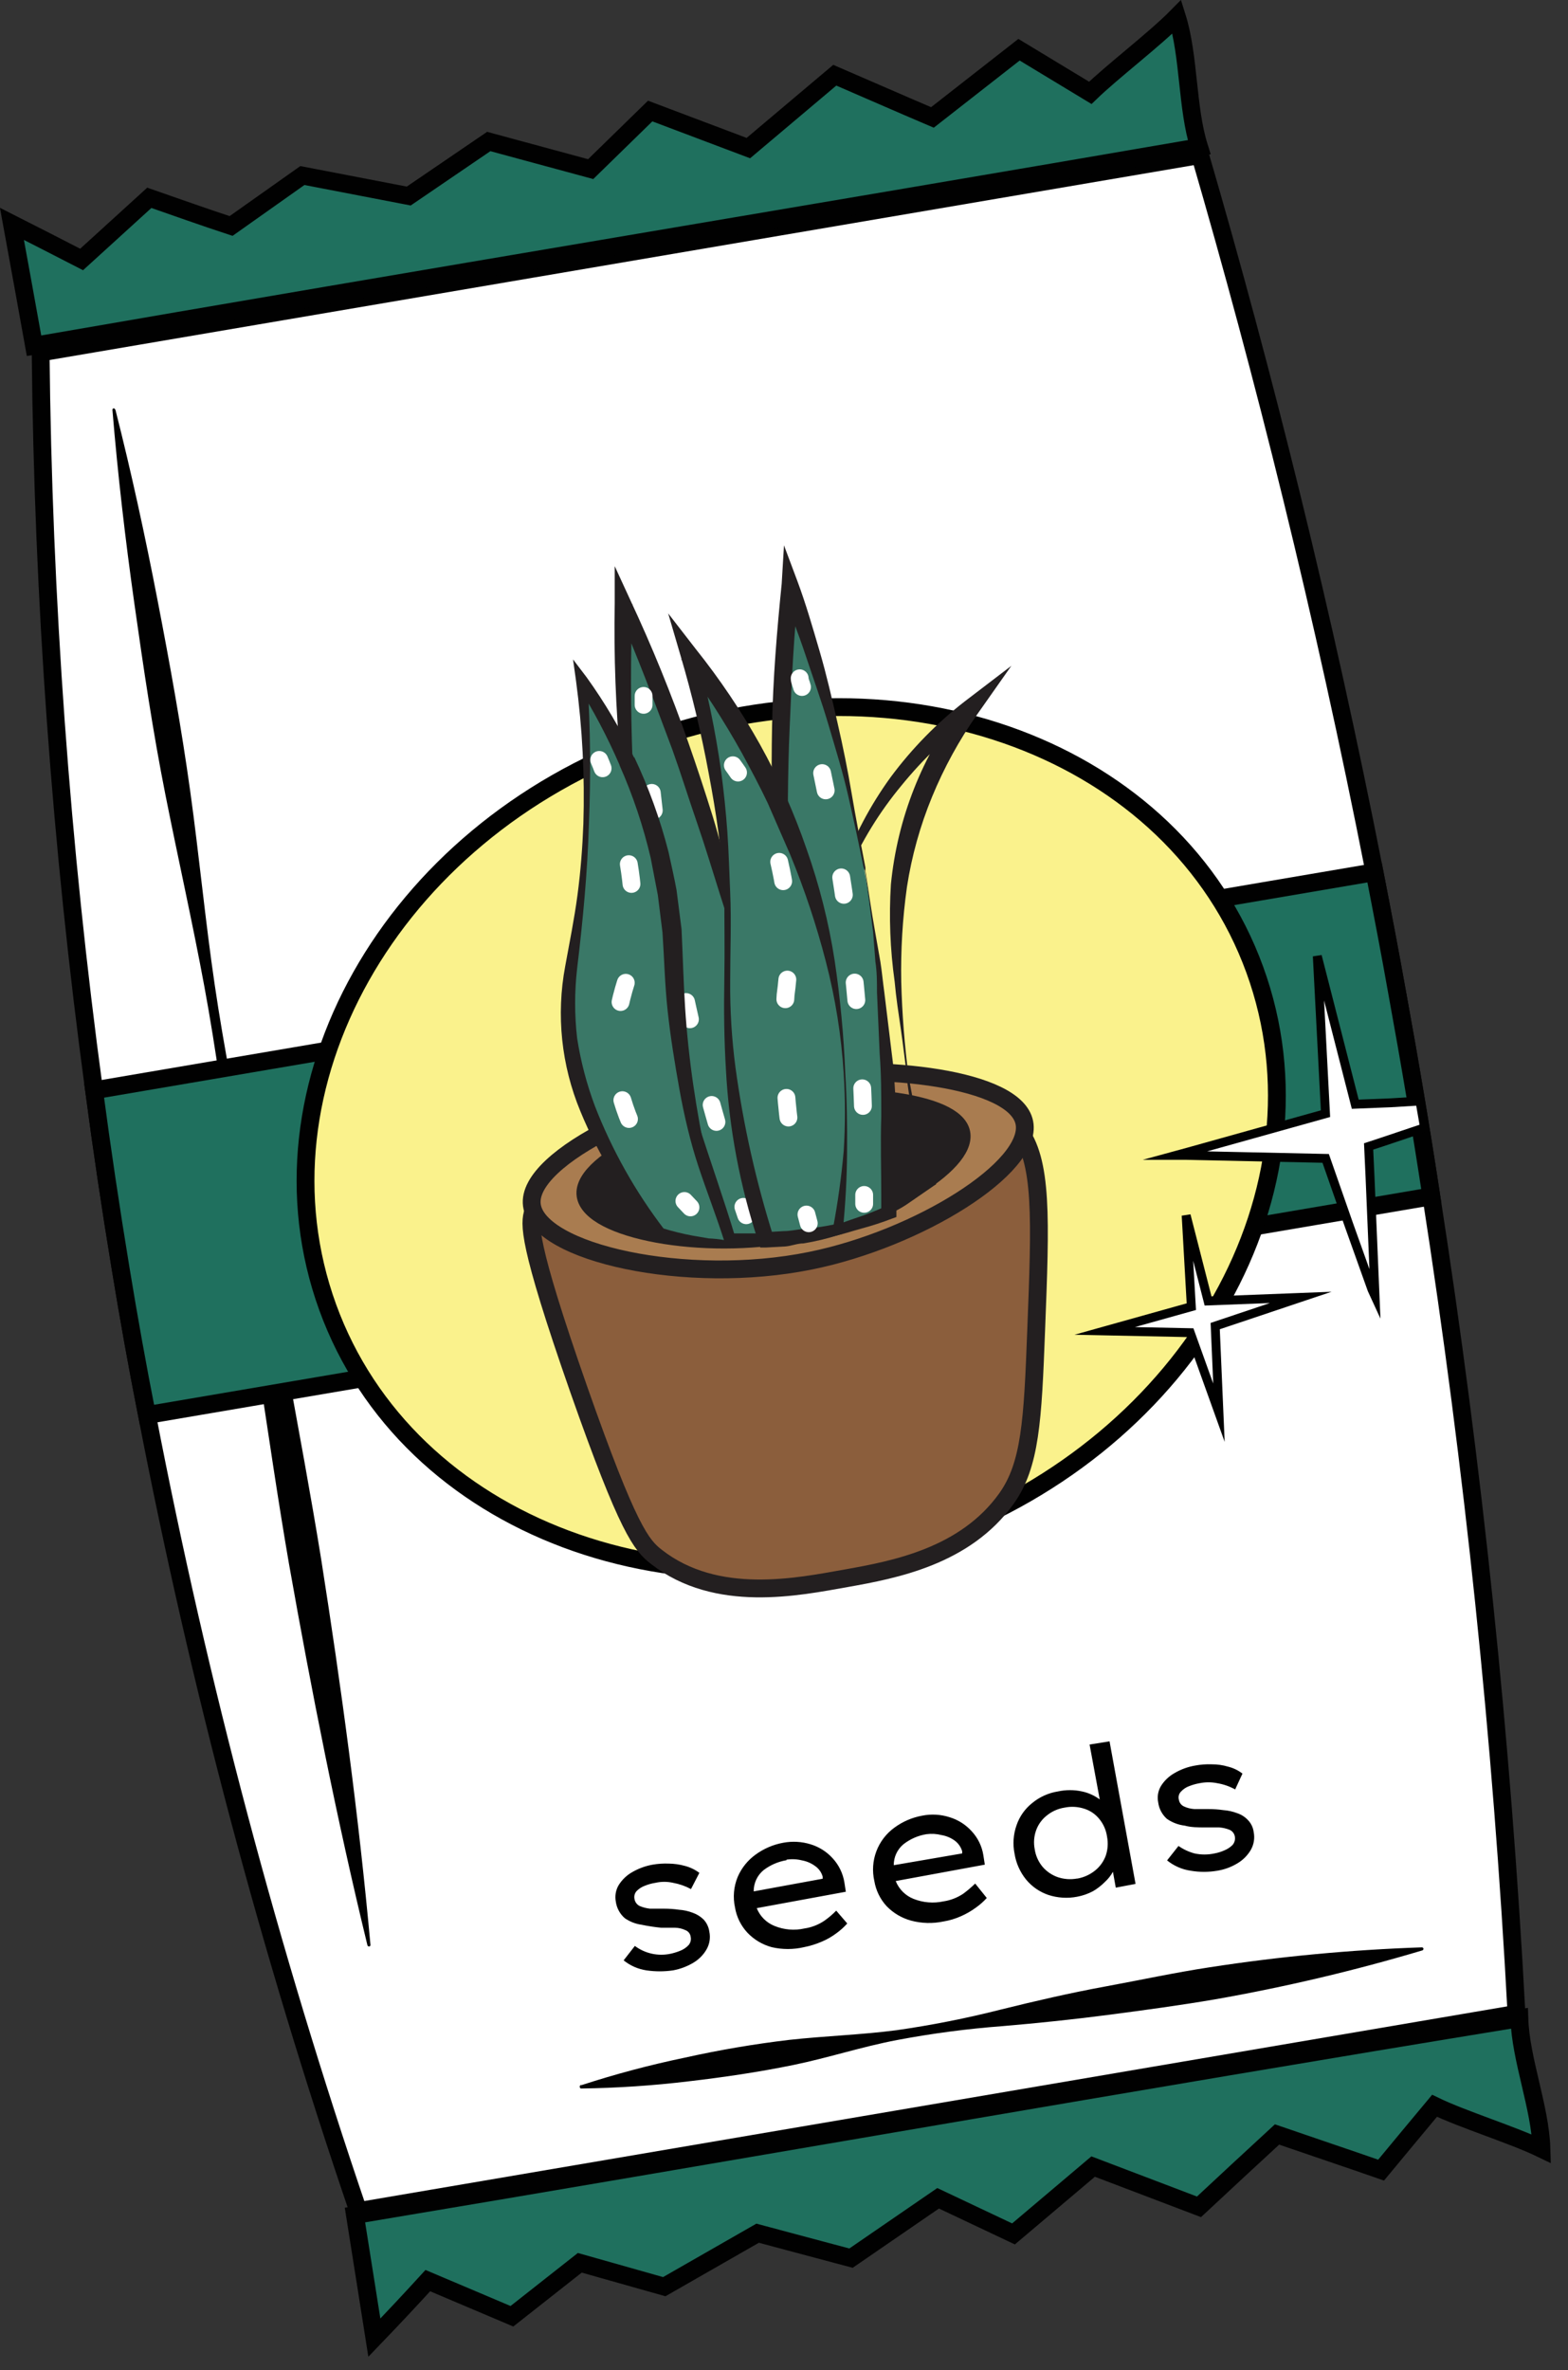 <svg width="88" height="133" viewBox="0 0 88 133" fill="none" xmlns="http://www.w3.org/2000/svg">
<rect x="0" y="0" width="88" height="133" fill="#333333" stroke="none"/>
<path d="M80.33 67.13C82.695 82.33 84.291 97.639 85.11 113L20.11 124.07C15.133 109.471 11.171 94.545 8.25 79.4C7.724 76.733 7.23 73.993 6.77 71.18C6.21 67.787 5.714 64.453 5.28 61.18C3.42 47.456 2.418 33.629 2.28 19.78L67.35 8.7C70.91 20.93 74.28 34.37 77.14 48.94C77.58 51.2 78.01 53.48 78.43 55.8C79.13 59.633 79.764 63.41 80.33 67.13Z" fill="white" stroke="#010101" stroke-miterlimit="10" stroke-linecap="round"/>
<path d="M1.91 19.4C1.503 17.133 1.09 14.853 0.67 12.56C1.98 13.22 3.29 13.9 4.58 14.56L8.38 11.1C9.91 11.63 11.38 12.16 12.97 12.68L16.97 9.85L22.94 11L27.43 7.94L33.15 9.49L36.49 6.23L42 8.31L46.85 4.22C48.68 5.01 50.5 5.81 52.33 6.59L57.19 2.79L61.19 5.21C62.44 4 64.81 2.2 66.05 0.94C66.75 3.16 66.6 6.04 67.3 8.26C45.58 12 23.6 15.64 1.91 19.4Z" fill="#1F705E" stroke="#010101" stroke-miterlimit="10" stroke-linecap="round"/>
<path d="M6.48 23C7.38 26.54 8.15 30.1 8.84 33.67C9.53 37.24 10.18 40.82 10.68 44.43C11.18 48.04 11.52 51.66 12.05 55.26C12.58 58.86 13.29 62.41 14 66C14.71 69.59 15.47 73.13 16.12 76.71C16.77 80.29 17.44 83.87 18.02 87.46C19.15 94.65 20.13 101.86 20.79 109.12C20.793 109.132 20.794 109.145 20.791 109.157C20.788 109.169 20.783 109.18 20.775 109.19C20.767 109.2 20.758 109.207 20.746 109.213C20.735 109.218 20.723 109.22 20.71 109.22C20.689 109.22 20.669 109.214 20.653 109.201C20.636 109.188 20.625 109.17 20.62 109.15C18.9 102.07 17.49 94.93 16.22 87.76C15.6 84.17 15.08 80.57 14.53 76.97C13.98 73.37 13.53 69.77 13.07 66.15C12.61 62.53 12.13 58.93 11.47 55.36C10.81 51.79 10 48.2 9.29 44.63C8.58 41.06 8.05 37.47 7.54 33.86C7.03 30.25 6.61 26.64 6.31 23C6.309 22.989 6.31 22.977 6.313 22.966C6.317 22.955 6.322 22.945 6.33 22.937C6.337 22.928 6.347 22.922 6.357 22.917C6.368 22.912 6.379 22.91 6.39 22.91C6.44 22.92 6.48 23 6.48 23Z" fill="#010101"/>
<path d="M32.64 117C34.54 116.381 36.473 115.867 38.43 115.46C40.371 115.027 42.334 114.694 44.31 114.46C46.31 114.24 48.31 114.18 50.31 113.92C52.282 113.638 54.239 113.251 56.17 112.76C58.11 112.28 60.05 111.83 62.01 111.47C63.97 111.11 65.91 110.69 67.88 110.39C71.827 109.78 75.808 109.406 79.8 109.27C79.822 109.27 79.843 109.278 79.86 109.293C79.877 109.308 79.887 109.328 79.89 109.35C79.889 109.369 79.883 109.388 79.873 109.404C79.862 109.42 79.847 109.432 79.83 109.44C76.003 110.581 72.113 111.499 68.18 112.19C66.18 112.53 64.25 112.79 62.27 113.05C60.29 113.31 58.27 113.52 56.27 113.69C54.283 113.84 52.307 114.1 50.35 114.47C48.35 114.85 46.48 115.47 44.53 115.87C42.58 116.27 40.61 116.56 38.63 116.79C36.638 117.029 34.635 117.163 32.63 117.19C32.617 117.192 32.605 117.19 32.593 117.187C32.582 117.183 32.571 117.176 32.562 117.167C32.554 117.159 32.547 117.148 32.543 117.136C32.539 117.125 32.538 117.112 32.54 117.1C32.535 117.086 32.535 117.071 32.538 117.057C32.542 117.043 32.549 117.03 32.56 117.02C32.57 117.01 32.583 117.002 32.597 116.999C32.611 116.995 32.626 116.996 32.64 117Z" fill="#010101"/>
<path d="M80.33 67.13L8.25 79.4C7.724 76.733 7.23 73.993 6.77 71.18C6.21 67.787 5.714 64.453 5.28 61.18L77.14 48.94C77.58 51.2 78.02 53.48 78.43 55.8C79.13 59.633 79.764 63.41 80.33 67.13Z" fill="#1F705E" stroke="#010101" stroke-miterlimit="10" stroke-linecap="round"/>
<path d="M52.52 86.17C66.88 80.94 74.9 66.72 70.42 54.41C65.94 42.1 50.66 36.41 36.29 41.59C21.92 46.77 13.91 61 18.39 73.35C22.87 85.7 38.15 91.4 52.52 86.17Z" fill="#FAF28C" stroke="#010101" stroke-miterlimit="10"/>
<path d="M19.92 124.29C20.28 126.58 20.65 128.87 21.01 131.17C22.03 130.11 23.03 129.043 24.01 127.97L28.73 129.97L32.54 126.97L37.28 128.31L42.52 125.31L47.76 126.71L52.65 123.35L56.88 125.35L61.35 121.57L67.29 123.83C68.75 122.47 70.2 121.12 71.67 119.77C73.61 120.44 75.56 121.09 77.51 121.77C78.51 120.56 79.51 119.36 80.51 118.16C82.1 118.93 84.92 119.8 86.51 120.57C86.44 118.24 85.34 115.57 85.27 113.25C63.57 116.79 41.64 120.66 19.92 124.29Z" fill="#1F705E" stroke="#010101" stroke-miterlimit="10" stroke-linecap="round"/>
<path d="M79.69 61.78L79.95 63.28L77.51 64.1L76.81 64.33L76.89 66.06L77.17 72.73L77 72.36L75.7 68.72L74.4 65L66.54 64.83H66L66.66 64.65L74.39 62.49L73.93 53.65L76.06 61.96L78.06 61.88L79.69 61.78Z" fill="white" stroke="#010101" stroke-width="0.5" stroke-miterlimit="10" stroke-linecap="round"/>
<path d="M66.57 68.2L67.8 73L73 72.8L68.2 74.41L68.41 79.27L66.8 74.78L62 74.68L66.86 73.32L66.57 68.2Z" fill="white" stroke="#010101" stroke-width="0.5" stroke-miterlimit="10" stroke-linecap="round"/>
<path d="M38.78 106C38.467 105.832 38.13 105.714 37.78 105.65C37.451 105.575 37.109 105.575 36.78 105.65C36.581 105.681 36.387 105.735 36.2 105.81C36.027 105.872 35.87 105.971 35.74 106.1C35.682 106.16 35.639 106.233 35.617 106.313C35.594 106.394 35.592 106.479 35.61 106.56C35.624 106.643 35.657 106.722 35.708 106.79C35.758 106.858 35.824 106.913 35.9 106.95C36.085 107.029 36.28 107.079 36.48 107.1H37.27C37.557 107.1 37.837 107.12 38.11 107.16C38.374 107.178 38.633 107.235 38.88 107.33C39.109 107.411 39.317 107.54 39.49 107.71C39.663 107.899 39.775 108.136 39.81 108.39C39.882 108.732 39.825 109.088 39.65 109.39C39.47 109.701 39.211 109.959 38.9 110.14C38.554 110.345 38.175 110.487 37.78 110.56C37.28 110.635 36.771 110.635 36.27 110.56C35.805 110.489 35.367 110.296 35 110L35.63 109.19C35.913 109.402 36.238 109.55 36.583 109.626C36.928 109.702 37.285 109.703 37.63 109.63C37.818 109.59 38.002 109.533 38.18 109.46C38.354 109.391 38.511 109.285 38.64 109.15C38.697 109.085 38.737 109.008 38.758 108.925C38.779 108.841 38.78 108.754 38.76 108.67C38.75 108.591 38.718 108.515 38.669 108.452C38.62 108.389 38.555 108.34 38.48 108.31C38.296 108.221 38.095 108.173 37.89 108.17C37.64 108.17 37.38 108.17 37.11 108.17C36.737 108.133 36.367 108.077 36 108C35.662 107.953 35.34 107.827 35.06 107.63C34.786 107.391 34.609 107.06 34.56 106.7C34.501 106.384 34.557 106.057 34.72 105.78C34.909 105.477 35.17 105.226 35.48 105.05C35.836 104.844 36.225 104.701 36.63 104.63C36.924 104.579 37.222 104.559 37.52 104.57C37.831 104.573 38.141 104.617 38.44 104.7C38.733 104.776 39.008 104.909 39.25 105.09L38.78 106ZM47.55 107.93C47.367 108.135 47.163 108.319 46.94 108.48C46.687 108.67 46.412 108.828 46.12 108.95C45.799 109.089 45.464 109.193 45.12 109.26C44.525 109.398 43.906 109.398 43.31 109.26C42.787 109.118 42.312 108.835 41.94 108.44C41.577 108.048 41.337 107.558 41.25 107.03C41.125 106.458 41.177 105.861 41.4 105.32C41.614 104.82 41.96 104.388 42.4 104.07C42.862 103.731 43.396 103.502 43.96 103.4C44.473 103.304 45.002 103.334 45.5 103.49C45.968 103.633 46.39 103.899 46.72 104.26C47.075 104.64 47.308 105.117 47.39 105.63L47.47 106.15L42.47 107.07C42.56 107.296 42.695 107.501 42.867 107.673C43.039 107.845 43.244 107.98 43.47 108.07C44.003 108.287 44.589 108.336 45.15 108.21C45.547 108.151 45.927 108.004 46.26 107.78C46.501 107.612 46.726 107.421 46.93 107.21L47.55 107.93ZM44.14 104.38C43.671 104.459 43.228 104.651 42.85 104.94C42.675 105.085 42.535 105.267 42.44 105.473C42.345 105.679 42.297 105.903 42.3 106.13L46.17 105.42V105.3C46.102 105.061 45.954 104.852 45.75 104.71C45.531 104.548 45.278 104.439 45.01 104.39C44.726 104.319 44.43 104.306 44.14 104.35V104.38ZM55.38 106.5C55.197 106.702 54.992 106.883 54.77 107.04C54.512 107.23 54.233 107.391 53.94 107.52C53.621 107.663 53.285 107.764 52.94 107.82C52.341 107.945 51.721 107.928 51.13 107.77C50.609 107.628 50.136 107.348 49.76 106.96C49.398 106.567 49.159 106.077 49.07 105.55C48.943 104.994 48.982 104.413 49.183 103.88C49.384 103.346 49.738 102.884 50.2 102.55C50.662 102.211 51.196 101.981 51.76 101.88C52.273 101.778 52.803 101.809 53.3 101.97C53.768 102.113 54.19 102.379 54.52 102.74C54.877 103.118 55.111 103.596 55.19 104.11L55.27 104.63L50.27 105.55C50.36 105.776 50.495 105.981 50.667 106.153C50.839 106.325 51.044 106.46 51.27 106.55C51.804 106.762 52.389 106.811 52.95 106.69C53.347 106.631 53.727 106.484 54.06 106.26C54.297 106.086 54.52 105.895 54.73 105.69L55.38 106.5ZM52 102.92C51.53 102.994 51.086 103.187 50.71 103.48C50.536 103.623 50.397 103.804 50.301 104.008C50.206 104.212 50.158 104.435 50.16 104.66L54 104V103.88C53.93 103.639 53.782 103.428 53.58 103.28C53.361 103.121 53.107 103.015 52.84 102.97C52.566 102.9 52.281 102.883 52 102.92ZM62.27 97.71L63.73 105.71L62.62 105.92L62.46 105.03C62.342 105.243 62.19 105.436 62.01 105.6C61.811 105.802 61.585 105.977 61.34 106.12C61.061 106.268 60.761 106.372 60.45 106.43C59.914 106.534 59.36 106.499 58.84 106.33C58.352 106.164 57.919 105.867 57.59 105.47C57.25 105.052 57.025 104.552 56.94 104.02C56.831 103.487 56.869 102.933 57.05 102.42C57.216 101.932 57.518 101.502 57.92 101.18C58.338 100.832 58.843 100.604 59.38 100.52C59.822 100.425 60.279 100.425 60.72 100.52C61.082 100.596 61.423 100.75 61.72 100.97L61.15 97.89L62.27 97.71ZM60.47 105.41C60.837 105.344 61.181 105.186 61.47 104.95C61.738 104.731 61.941 104.445 62.06 104.12C62.174 103.779 62.199 103.413 62.13 103.06C62.079 102.692 61.927 102.346 61.69 102.06C61.472 101.792 61.18 101.593 60.85 101.49C60.492 101.374 60.109 101.353 59.74 101.43C59.373 101.488 59.027 101.643 58.74 101.88C58.471 102.093 58.267 102.377 58.15 102.7C58.028 103.04 58.001 103.406 58.07 103.76C58.124 104.129 58.28 104.475 58.52 104.76C58.746 105.019 59.036 105.215 59.36 105.33C59.708 105.448 60.079 105.475 60.44 105.41H60.47ZM69.32 100.41C69.009 100.237 68.671 100.119 68.32 100.06C67.99 99.992 67.65 99.992 67.32 100.06C67.125 100.094 66.934 100.148 66.75 100.22C66.575 100.281 66.417 100.384 66.29 100.52C66.229 100.578 66.185 100.651 66.162 100.732C66.139 100.813 66.139 100.899 66.16 100.98C66.172 101.062 66.204 101.139 66.252 101.205C66.301 101.271 66.366 101.325 66.44 101.36C66.625 101.448 66.826 101.498 67.03 101.51H67.82C68.101 101.51 68.382 101.53 68.66 101.57C68.924 101.589 69.183 101.646 69.43 101.74C69.659 101.815 69.865 101.945 70.03 102.12C70.212 102.304 70.328 102.543 70.36 102.8C70.429 103.142 70.372 103.497 70.2 103.8C70.016 104.114 69.754 104.376 69.44 104.56C69.097 104.767 68.716 104.906 68.32 104.97C67.824 105.055 67.317 105.055 66.82 104.97C66.336 104.899 65.88 104.699 65.5 104.39L66.14 103.58C66.413 103.771 66.718 103.914 67.04 104C67.409 104.08 67.791 104.08 68.16 104C68.35 103.966 68.535 103.909 68.71 103.83C68.882 103.761 69.038 103.659 69.17 103.53C69.228 103.464 69.27 103.385 69.293 103.3C69.315 103.215 69.318 103.126 69.3 103.04C69.285 102.962 69.251 102.889 69.203 102.827C69.154 102.764 69.092 102.714 69.02 102.68C68.829 102.601 68.626 102.554 68.42 102.54C68.18 102.54 67.92 102.54 67.64 102.54C67.24 102.54 66.85 102.54 66.49 102.44C66.131 102.398 65.787 102.267 65.49 102.06C65.219 101.82 65.045 101.489 65 101.13C64.936 100.814 64.993 100.486 65.16 100.21C65.349 99.91 65.611 99.663 65.92 99.49C66.275 99.282 66.665 99.14 67.07 99.07C67.377 99.012 67.689 98.988 68 99C68.312 98.998 68.622 99.041 68.92 99.13C69.214 99.202 69.49 99.335 69.73 99.52L69.32 100.41Z" fill="#010101"/>
<path d="M29.92 68C31.58 62.64 40.62 61.31 43.3 60.92C46.81 60.41 54.01 59.35 57.15 63.38C58.52 65.13 58.4 68.32 58.15 74.7C57.96 79.7 57.83 82.2 56.49 84.08C54.17 87.33 50.2 88.08 47.49 88.56C44.78 89.04 40.22 90 36.84 87.36C36 86.71 35.26 85.87 32.48 77.96C29.55 69.58 29.72 68.65 29.92 68Z" fill="#8B5E3C" stroke="#231F20" stroke-miterlimit="10"/>
<path d="M29.85 67.62C29.5 64.92 37.29 61.22 44.11 60.37C49.53 59.7 57 60.5 57.49 63C57.98 65.5 51.56 69.51 45.49 70.74C38.52 72.16 30.2 70.3 29.85 67.62Z" fill="#A97C50" stroke="#231F20" stroke-miterlimit="10"/>
<path d="M32.86 67.06C32.61 65.13 38.58 62.43 43.78 61.78C47.91 61.26 53.57 61.78 53.95 63.56C54.33 65.34 49.38 68.25 44.74 69.17C39.43 70.22 33.11 69 32.86 67.06Z" fill="#231F20" stroke="#231F20" stroke-miterlimit="10"/>
<path d="M43.13 60.81C43.13 60.95 43.13 61.09 43.2 61.24C43.27 61.39 43.3 61.83 43.34 62.13C43.75 64.74 44.04 67.21 44.25 69.51C43.83 69.51 43.42 69.58 43 69.6C42.29 69.6 41.58 69.65 40.9 69.6C40.39 68.23 39.9 66.76 39.4 65.21C39.22 64.64 39.04 64.06 38.86 63.46C38.76 63.09 38.65 62.72 38.55 62.35L38.49 62.14C36.974 56.729 35.943 51.194 35.41 45.6C35.31 44.6 35.24 43.67 35.18 42.73C34.97 39.57 34.94 36.62 35.02 33.9C37.027 38.388 38.731 43.005 40.12 47.72C40.36 48.53 40.58 49.33 40.79 50.12C41.81 53.87 42.56 57.45 43.13 60.81Z" fill="#3A7867"/>
<path d="M43.18 60.8C43.44 62.24 43.59 63.69 43.82 65.14L44.53 69.48V69.76H44.24C43.67 69.76 43.11 69.92 42.54 69.92L40.84 69.99H40.58L40.48 69.72C39.68 67.55 38.91 65.37 38.31 63.14C37.71 60.91 37.23 58.65 36.81 56.38C36.39 54.11 36.02 51.85 35.67 49.57C35.32 47.29 35.06 45 34.83 42.71C34.555 39.762 34.445 36.8 34.5 33.84V31.77L35.37 33.66C36.591 36.27 37.679 38.94 38.63 41.66C39.11 43.03 39.56 44.4 39.99 45.78C40.42 47.16 40.74 48.56 41.08 49.96C41.493 51.747 41.857 53.54 42.17 55.34L43.18 60.8ZM43.08 60.8C42.76 59 42.4 57.21 41.93 55.45C41.46 53.69 41 52 40.42 50.23C39.99 48.87 39.58 47.5 39.11 46.14C38.64 44.78 38.22 43.42 37.74 42.08C36.74 39.4 35.74 36.73 34.58 34.08L35.5 33.9C35.38 36.83 35.39 39.76 35.5 42.7C35.61 44.98 35.73 47.28 36.05 49.55C36.343 51.827 36.757 54.087 37.29 56.32C37.84 58.55 38.47 60.75 39.16 62.94C39.85 65.13 40.62 67.27 41.28 69.47L40.93 69.21H42.57C43.12 69.21 43.67 69.21 44.22 69.21L43.97 69.51L43.61 65.15L43.38 63C43.31 62.26 43.19 61.54 43.08 60.82V60.8Z" fill="#231F20"/>
<path d="M36.12 39.05C36.399 43.889 37.008 48.703 37.94 53.46C38.906 58.456 40.223 63.379 41.88 68.19" fill="#3A7867"/>
<path d="M36.12 39.05V39.55" stroke="white" stroke-miterlimit="10" stroke-linecap="round"/>
<path d="M36.58 44.49C36.88 47.28 37.32 50.28 37.94 53.49C38.714 57.51 39.716 61.483 40.94 65.39" stroke="white" stroke-miterlimit="10" stroke-linecap="round" stroke-dasharray="0.99 4.96"/>
<path d="M41.72 67.72C41.77 67.88 41.83 68.03 41.88 68.19" stroke="white" stroke-miterlimit="10" stroke-linecap="round"/>
<path d="M51 60.45L51.28 61.93C51.38 62.42 51.53 62.93 51.65 63.39C51.92 64.39 52.21 65.33 52.49 66.29L52.54 66.45L52.4 66.54L50.95 67.54C50.711 67.704 50.46 67.85 50.2 67.98L49.82 68.2L49.42 68.39L49.1 68.55L48.92 68.22L48.52 67.5V67.42V67.54C47.917 66.404 47.408 65.22 47 64V63.93V64L46.5 62.22L46.21 60.75C46.1 60.05 46.01 59.31 45.96 58.59C45.91 57.87 45.9 57.14 45.96 56.42C45.974 54.937 46.114 53.459 46.38 52V52.12V52L46.77 50.34V50.42V50.34C46.94 49.84 47.1 49.34 47.25 48.85V48.75V48.87V48.8C47.914 46.941 48.84 45.187 50 43.59C51.182 41.999 52.575 40.575 54.14 39.36L56.76 37.36L54.84 40.09C53.829 41.532 52.98 43.081 52.31 44.71C51.641 46.335 51.167 48.033 50.9 49.77C50.653 51.535 50.546 53.318 50.58 55.1C50.627 56.889 50.767 58.675 51 60.45ZM50.91 60.45C50.79 59.56 50.69 58.66 50.56 57.77C50.43 56.88 50.29 55.98 50.21 55.08C49.956 53.272 49.886 51.442 50 49.62C50.364 45.931 51.749 42.415 54 39.47L54.7 40.15C53.172 41.283 51.791 42.604 50.59 44.08C49.364 45.556 48.354 47.199 47.59 48.96V48.84V48.97C47.41 49.45 47.23 49.97 47.06 50.41V50.33V50.42L46.63 52.04V52V52.07V52.01C46.329 53.402 46.202 54.826 46.25 56.25C46.28 56.96 46.35 57.668 46.46 58.37C46.56 59.08 46.69 59.76 46.85 60.47L47.23 61.88L47.77 63.59V63.66V63.59C48.18 64.76 48.65 65.91 49.16 67.04V67.1V66.98L49.5 67.71L49 67.54L49.39 67.38L49.78 67.21C50.044 67.103 50.302 66.979 50.55 66.84L52.04 66.03L51.95 66.28C51.75 65.28 51.57 64.28 51.37 63.28C51.17 62.28 51 61.46 50.89 60.46L50.91 60.45Z" fill="#231F20"/>
<path d="M48.52 48.68V48.85C48.84 50.66 49.08 52.41 49.28 54.12C49.52 56.2 49.68 58.21 49.78 60.12C49.78 60.22 49.78 60.32 49.78 60.41C49.78 60.82 49.78 61.22 49.78 61.61C49.78 62 49.78 62.25 49.78 62.55C49.78 64.12 49.78 65.63 49.78 67.05C49.78 67.35 49.78 67.65 49.78 67.95L48.87 68.3C48.22 68.54 47.55 68.75 46.87 68.93L46.42 69.04C45.91 66.79 45.42 64.36 45.01 61.76C45.01 61.47 44.92 61.17 44.88 60.87C44.88 60.72 44.88 60.57 44.81 60.42C44.517 58.46 44.27 56.417 44.07 54.29C43.9 52.48 43.78 50.63 43.7 48.7C43.7 48.3 43.7 47.9 43.7 47.5C43.7 46.71 43.7 45.93 43.7 45.17C43.653 41.032 43.847 36.895 44.28 32.78C45.621 36.467 46.73 40.234 47.6 44.06C48 45.64 48.26 47.18 48.52 48.68Z" fill="#3A7867"/>
<path d="M48.569 48.68V48.85C48.739 49.99 48.91 51.13 49.109 52.26L49.41 53.97C49.499 54.54 49.55 55.11 49.63 55.68L50.05 59.13C50.13 59.7 50.179 60.3 50.209 60.87C50.239 61.44 50.289 62.02 50.309 62.6V62.54V62.59C50.309 64.1 50.309 65.59 50.309 67.11V67.04V67.11V68.02V68.29L50.059 68.38C49.506 68.593 48.942 68.777 48.37 68.93C47.789 69.09 47.23 69.28 46.639 69.4L46.319 69.46V69.17C46.039 67.47 45.779 65.77 45.459 64.09C45.139 62.41 44.83 60.71 44.65 59.01C44.469 57.31 44.139 55.62 43.95 53.91L43.48 48.76C43.309 46.09 43.279 43.43 43.33 40.76C43.38 38.09 43.599 35.43 43.87 32.76L43.999 30.6L44.749 32.6C45.23 33.89 45.609 35.21 45.999 36.54C46.389 37.87 46.69 39.2 46.999 40.54C47.309 41.88 47.58 43.23 47.8 44.54C48.02 45.85 48.309 47.33 48.569 48.68ZM48.469 48.68C48.2 47.34 47.91 46 47.609 44.68C47.309 43.36 46.9 42.04 46.499 40.68C46.099 39.32 45.65 38.09 45.219 36.79C44.789 35.49 44.3 34.28 43.84 33L44.84 32.88C44.559 35.51 44.429 38.15 44.319 40.8C44.26 42.12 44.23 43.44 44.219 44.8C44.209 46.16 44.219 47.45 44.219 48.8L44.44 53.91C44.55 55.62 44.73 57.33 44.91 59.03C45.01 59.88 45.099 60.73 45.23 61.58C45.359 62.43 45.569 63.25 45.73 64.09C46.059 65.77 46.45 67.44 46.83 69.09L46.459 68.87C47.02 68.72 47.559 68.5 48.109 68.32C48.66 68.14 49.19 67.92 49.719 67.69L49.459 68.05V67.23V67.1C49.459 65.61 49.41 64.1 49.459 62.63V62.57C49.459 61.43 49.459 60.27 49.37 59.14L49.219 55.69C49.219 55.12 49.219 54.54 49.13 53.97L48.999 52.29C48.859 51.15 48.709 50.01 48.55 48.87L48.469 48.68Z" fill="#231F20"/>
<path d="M44.88 38.06C46.12 42.746 47.045 47.51 47.65 52.32C48.282 57.371 48.563 62.46 48.49 67.55" fill="#3A7867"/>
<path d="M44.88 38.06C44.88 38.22 44.97 38.38 45.01 38.55" stroke="white" stroke-miterlimit="10" stroke-linecap="round"/>
<path d="M46.14 43.38C46.72 46.12 47.24 49.11 47.65 52.32C48.161 56.384 48.441 60.474 48.49 64.57" stroke="white" stroke-miterlimit="10" stroke-linecap="round" stroke-dasharray="0.99 4.96"/>
<path d="M48.5 67.05C48.5 67.22 48.5 67.38 48.5 67.55" stroke="white" stroke-miterlimit="10" stroke-linecap="round"/>
<path d="M40.67 69.61C39.466 69.554 38.271 69.383 37.1 69.1C36.261 68.071 35.49 66.988 34.79 65.86C34.51 65.41 34.26 64.98 34.04 64.55L33.93 64.35C32.581 61.9 31.875 59.147 31.88 56.35C31.88 54.07 32.48 52.56 32.79 48.29C33.028 44.915 32.981 41.527 32.65 38.16C33.619 39.593 34.465 41.105 35.18 42.68C35.958 44.39 36.567 46.172 37 48C37.16 48.65 37.3 49.34 37.42 50C37.54 50.66 37.64 51.54 37.69 52.21C37.78 53.29 37.79 54.21 37.86 55.44C37.996 57.645 38.27 59.839 38.68 62.01C38.68 62.09 38.68 62.16 38.68 62.24C38.75 62.61 38.83 62.98 38.91 63.36C39.043 63.947 39.183 64.547 39.33 65.16C39.75 66.61 40.16 68.07 40.67 69.61Z" fill="#3A7867"/>
<path d="M40.71 69.64C40.377 69.662 40.043 69.662 39.71 69.64L38.8 69.58C38.196 69.535 37.594 69.452 37 69.33L36.94 69.26C36.037 68.231 35.205 67.142 34.45 66C33.719 64.84 33.09 63.619 32.57 62.35C31.504 59.78 31.208 56.955 31.72 54.22C31.96 52.89 32.23 51.58 32.41 50.22C32.59 48.86 32.69 47.55 32.74 46.22C32.823 43.547 32.686 40.871 32.33 38.22L32.16 37L32.92 38C33.944 39.423 34.838 40.936 35.59 42.52V42.59V42.47C36.403 44.184 37.05 45.972 37.52 47.81C37.67 48.52 37.84 49.23 37.97 49.95L38.25 52.14C38.32 53.61 38.36 55.14 38.45 56.54C38.54 57.94 38.7 59.45 38.91 60.89C39.12 62.33 39.38 63.76 39.69 65.21C40 66.66 40.36 68.27 40.71 69.64ZM40.63 69.58C40.16 68.12 39.63 66.76 39.19 65.43C38.75 64.1 38.39 62.57 38.13 61.12C37.87 59.67 37.63 58.2 37.47 56.72C37.31 55.24 37.28 53.79 37.18 52.32L36.92 50.23L36.52 48.15C36.102 46.362 35.516 44.618 34.77 42.94V42.88V42.8V42.92C34.09 41.352 33.291 39.837 32.38 38.39L32.97 38.17C33.137 40.867 33.163 43.57 33.05 46.27C32.97 48.96 32.71 51.68 32.39 54.34C32.24 55.642 32.24 56.958 32.39 58.26C32.593 59.561 32.928 60.837 33.39 62.07C34.356 64.553 35.669 66.886 37.29 69L37.16 68.91C37.731 69.088 38.312 69.232 38.9 69.34L39.78 69.49C40.065 69.501 40.349 69.531 40.63 69.58Z" fill="#231F20"/>
<path d="M33.63 42.64C35.91 48.35 35.75 52.4 35.14 55.08C34.764 56.26 34.538 57.483 34.47 58.72C34.47 62.56 36.76 65.72 38.75 67.72" fill="#3A7867"/>
<path d="M33.63 42.64C33.7 42.8 33.76 42.95 33.82 43.11" stroke="white" stroke-miterlimit="10" stroke-linecap="round"/>
<path d="M35.29 48.49C35.659 50.676 35.608 52.913 35.14 55.08C34.763 56.26 34.538 57.483 34.47 58.72C34.505 61.062 35.271 63.334 36.66 65.22" stroke="white" stroke-miterlimit="10" stroke-linecap="round" stroke-dasharray="1.12 5.58"/>
<path d="M38.41 67.39L38.75 67.75" stroke="white" stroke-miterlimit="10" stroke-linecap="round"/>
<path d="M47.39 60.24C47.39 60.37 47.39 60.5 47.39 60.62C47.39 60.97 47.39 61.31 47.39 61.62C47.463 64.087 47.333 66.555 47 69L46.55 69.11L46.05 69.22C45.46 69.34 44.86 69.44 44.25 69.51C43.83 69.51 43.42 69.58 43 69.6C42.264 67.314 41.709 64.973 41.34 62.6C41.28 62.26 41.23 61.927 41.19 61.6C41.19 61.48 41.19 61.37 41.19 61.26C41.12 60.67 41.06 60.13 41.02 59.63C40.69 55.89 41.02 53.72 40.83 50.08C40.83 49.41 40.76 48.68 40.7 47.88C40.396 44.094 39.726 40.347 38.7 36.69C40.732 39.311 42.45 42.16 43.82 45.18C44.267 46.16 44.687 47.2 45.08 48.3C46.428 52.146 47.206 56.169 47.39 60.24Z" fill="#3A7867"/>
<path d="M47.44 60.23C47.53 61.7 47.55 63.16 47.54 64.63C47.53 66.1 47.45 67.57 47.3 69.04V69.23L47.09 69.29C46.436 69.499 45.768 69.66 45.09 69.77C44.75 69.77 44.42 69.91 44.09 69.94L43 70H42.67L42.56 69.67C41.524 66.542 40.912 63.29 40.74 60C40.64 58.35 40.62 56.69 40.65 55C40.68 53.31 40.65 51.72 40.65 50.08C40.55 48.96 40.47 47.83 40.32 46.71C40.17 45.59 39.98 44.48 39.77 43.37C39.361 41.157 38.837 38.968 38.2 36.81L37.5 34.42L39.05 36.42C40.394 38.102 41.598 39.891 42.65 41.77C43.696 43.649 44.572 45.616 45.27 47.65C45.986 49.673 46.512 51.759 46.84 53.88C47.154 55.984 47.354 58.104 47.44 60.23ZM47.35 60.23C47.218 58.113 46.883 56.013 46.35 53.96C45.822 51.916 45.154 49.912 44.35 47.96L43.09 45.07C42.64 44.12 42.15 43.2 41.65 42.28C40.632 40.444 39.49 38.68 38.23 37L39.08 36.57C39.688 38.771 40.152 41.009 40.47 43.27C40.62 44.4 40.74 45.54 40.82 46.67C40.9 47.8 40.93 48.95 40.98 50.09C41.05 51.73 40.98 53.38 40.98 55.02C40.965 56.658 41.065 58.296 41.28 59.92C41.721 63.148 42.437 66.333 43.42 69.44L42.98 69.14L43.98 69.08C44.31 69.08 44.64 69.01 44.98 68.97C45.653 68.916 46.321 68.816 46.98 68.67L46.75 68.92C47.02 67.49 47.22 66.05 47.35 64.59C47.444 63.142 47.444 61.688 47.35 60.24V60.23Z" fill="#231F20"/>
<path d="M41.13 42.94C42.22 44.438 43.052 46.108 43.59 47.88C44.295 50.468 44.465 53.174 44.09 55.83C43.812 60.142 44.251 64.471 45.39 68.64" fill="#3A7867"/>
<path d="M41.13 42.94C41.23 43.07 41.32 43.21 41.42 43.35" stroke="white" stroke-miterlimit="10" stroke-linecap="round"/>
<path d="M43.73 48.36C44.305 50.807 44.427 53.339 44.09 55.83C43.865 59.045 44.06 62.275 44.669 65.44" stroke="white" stroke-miterlimit="10" stroke-linecap="round" stroke-dasharray="1.11 5.54"/>
<path d="M45.26 68.15L45.39 68.64" stroke="white" stroke-miterlimit="10" stroke-linecap="round"/>
</svg>
